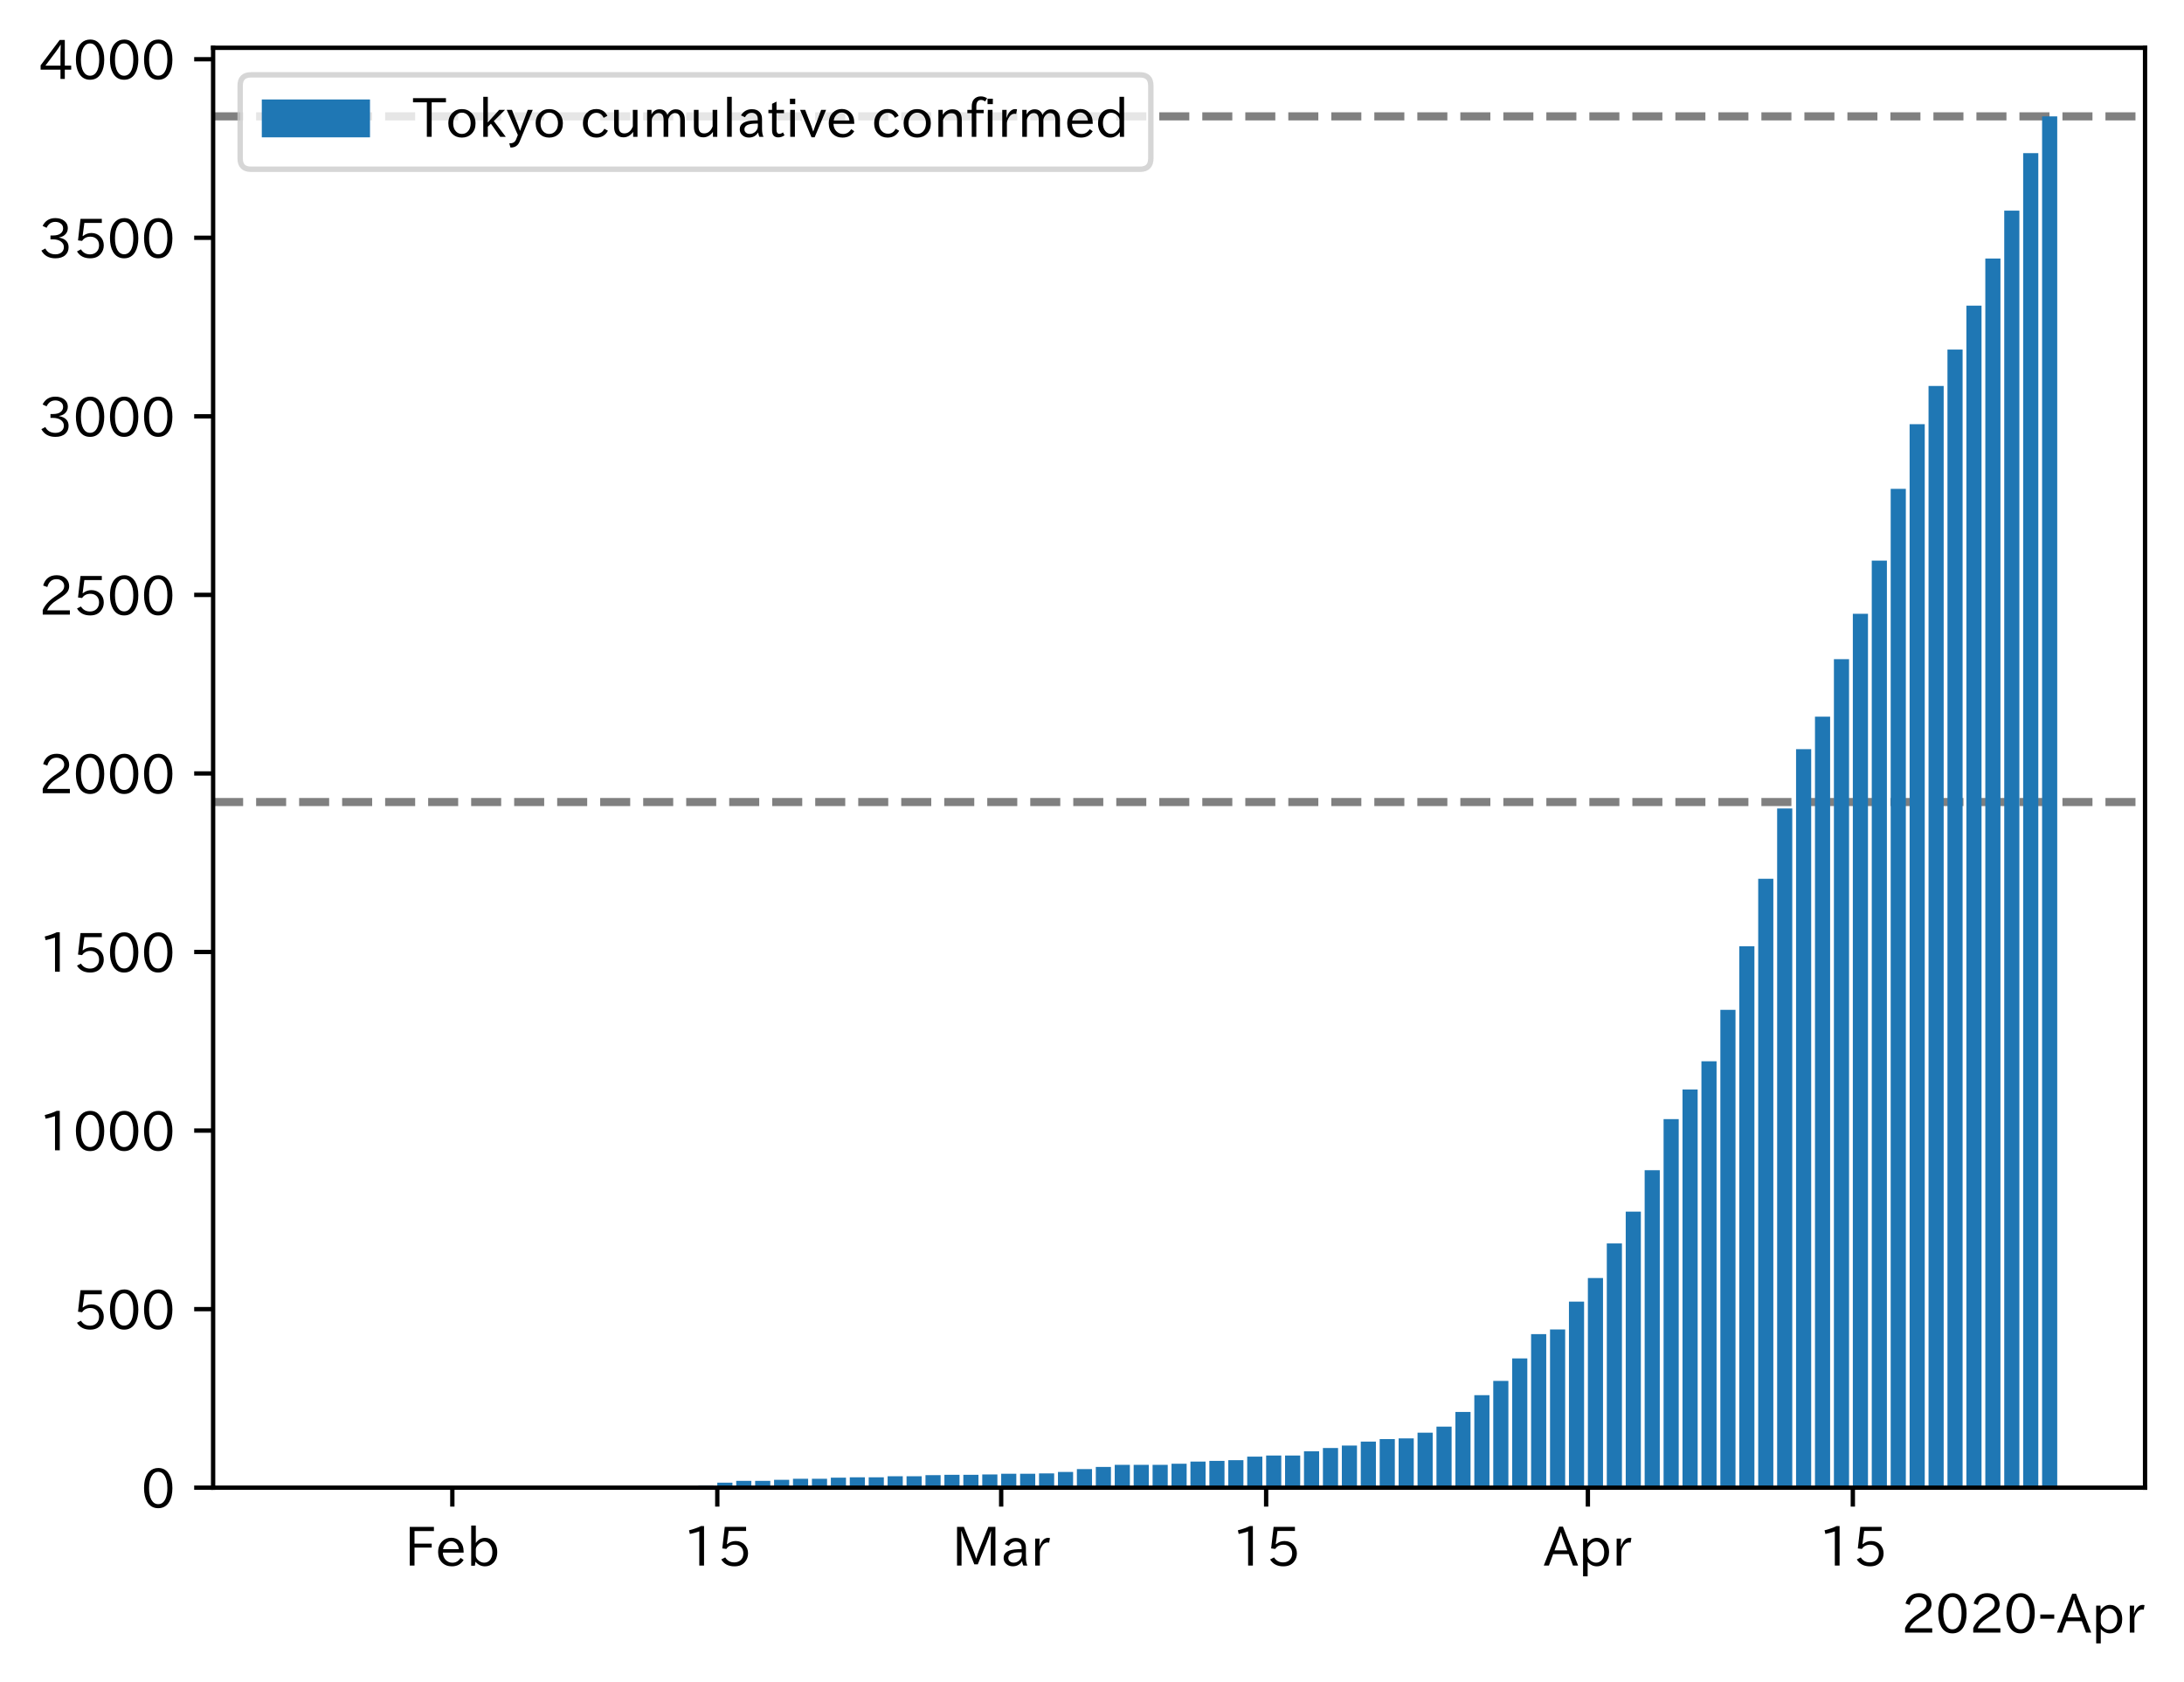 <?xml version="1.0" encoding="utf-8" standalone="no"?>
<!DOCTYPE svg PUBLIC "-//W3C//DTD SVG 1.1//EN"
  "http://www.w3.org/Graphics/SVG/1.1/DTD/svg11.dtd">
<!-- Created with matplotlib (https://matplotlib.org/) -->
<svg height="310.927pt" version="1.1" viewBox="0 0 403.714 310.927" width="403.714pt" xmlns="http://www.w3.org/2000/svg" xmlns:xlink="http://www.w3.org/1999/xlink">
 <defs>
  <style type="text/css">
*{stroke-linecap:butt;stroke-linejoin:round;}
  </style>
 </defs>
 <g id="figure_1">
  <g id="patch_1">
   <path d="M 0 310.927 
L 403.714 310.927 
L 403.714 0 
L 0 0 
z
" style="fill:#ffffff;"/>
  </g>
  <g id="axes_1">
   <g id="patch_2">
    <path d="M 39.394 274.945 
L 396.514 274.945 
L 396.514 8.833 
L 39.394 8.833 
z
" style="fill:#ffffff;"/>
   </g>
   <g id="line2d_1">
    <path clip-path="url(#pa205db04d5)" d="M 39.394 21.505 
L 396.514 21.505 
" style="fill:none;stroke:#808080;stroke-dasharray:5.55,2.4;stroke-dashoffset:0;stroke-width:1.5;"/>
   </g>
   <g id="line2d_2">
    <path clip-path="url(#pa205db04d5)" d="M 39.394 148.225 
L 396.514 148.225 
" style="fill:none;stroke:#808080;stroke-dasharray:5.55,2.4;stroke-dashoffset:0;stroke-width:1.5;"/>
   </g>
   <g id="patch_3">
    <path clip-path="url(#pa205db04d5)" d="M 55.626 274.945 
L 58.425 274.945 
L 58.425 274.879 
L 55.626 274.879 
z
" style="fill:#1f77b4;"/>
   </g>
   <g id="patch_4">
    <path clip-path="url(#pa205db04d5)" d="M 59.125 274.945 
L 61.924 274.945 
L 61.924 274.813 
L 59.125 274.813 
z
" style="fill:#1f77b4;"/>
   </g>
   <g id="patch_5">
    <path clip-path="url(#pa205db04d5)" d="M 62.623 274.945 
L 65.422 274.945 
L 65.422 274.813 
L 62.623 274.813 
z
" style="fill:#1f77b4;"/>
   </g>
   <g id="patch_6">
    <path clip-path="url(#pa205db04d5)" d="M 66.122 274.945 
L 68.921 274.945 
L 68.921 274.813 
L 66.122 274.813 
z
" style="fill:#1f77b4;"/>
   </g>
   <g id="patch_7">
    <path clip-path="url(#pa205db04d5)" d="M 69.62 274.945 
L 72.419 274.945 
L 72.419 274.813 
L 69.62 274.813 
z
" style="fill:#1f77b4;"/>
   </g>
   <g id="patch_8">
    <path clip-path="url(#pa205db04d5)" d="M 73.119 274.945 
L 75.917 274.945 
L 75.917 274.813 
L 73.119 274.813 
z
" style="fill:#1f77b4;"/>
   </g>
   <g id="patch_9">
    <path clip-path="url(#pa205db04d5)" d="M 76.617 274.945 
L 79.416 274.945 
L 79.416 274.747 
L 76.617 274.747 
z
" style="fill:#1f77b4;"/>
   </g>
   <g id="patch_10">
    <path clip-path="url(#pa205db04d5)" d="M 80.116 274.945 
L 82.914 274.945 
L 82.914 274.747 
L 80.116 274.747 
z
" style="fill:#1f77b4;"/>
   </g>
   <g id="patch_11">
    <path clip-path="url(#pa205db04d5)" d="M 83.614 274.945 
L 86.413 274.945 
L 86.413 274.747 
L 83.614 274.747 
z
" style="fill:#1f77b4;"/>
   </g>
   <g id="patch_12">
    <path clip-path="url(#pa205db04d5)" d="M 87.112 274.945 
L 89.911 274.945 
L 89.911 274.747 
L 87.112 274.747 
z
" style="fill:#1f77b4;"/>
   </g>
   <g id="patch_13">
    <path clip-path="url(#pa205db04d5)" d="M 90.611 274.945 
L 93.41 274.945 
L 93.41 274.747 
L 90.611 274.747 
z
" style="fill:#1f77b4;"/>
   </g>
   <g id="patch_14">
    <path clip-path="url(#pa205db04d5)" d="M 94.109 274.945 
L 96.908 274.945 
L 96.908 274.747 
L 94.109 274.747 
z
" style="fill:#1f77b4;"/>
   </g>
   <g id="patch_15">
    <path clip-path="url(#pa205db04d5)" d="M 97.608 274.945 
L 100.406 274.945 
L 100.406 274.747 
L 97.608 274.747 
z
" style="fill:#1f77b4;"/>
   </g>
   <g id="patch_16">
    <path clip-path="url(#pa205db04d5)" d="M 101.106 274.945 
L 103.905 274.945 
L 103.905 274.747 
L 101.106 274.747 
z
" style="fill:#1f77b4;"/>
   </g>
   <g id="patch_17">
    <path clip-path="url(#pa205db04d5)" d="M 104.605 274.945 
L 107.403 274.945 
L 107.403 274.747 
L 104.605 274.747 
z
" style="fill:#1f77b4;"/>
   </g>
   <g id="patch_18">
    <path clip-path="url(#pa205db04d5)" d="M 108.103 274.945 
L 110.902 274.945 
L 110.902 274.747 
L 108.103 274.747 
z
" style="fill:#1f77b4;"/>
   </g>
   <g id="patch_19">
    <path clip-path="url(#pa205db04d5)" d="M 111.601 274.945 
L 114.4 274.945 
L 114.4 274.747 
L 111.601 274.747 
z
" style="fill:#1f77b4;"/>
   </g>
   <g id="patch_20">
    <path clip-path="url(#pa205db04d5)" d="M 115.1 274.945 
L 117.899 274.945 
L 117.899 274.747 
L 115.1 274.747 
z
" style="fill:#1f77b4;"/>
   </g>
   <g id="patch_21">
    <path clip-path="url(#pa205db04d5)" d="M 118.598 274.945 
L 121.397 274.945 
L 121.397 274.747 
L 118.598 274.747 
z
" style="fill:#1f77b4;"/>
   </g>
   <g id="patch_22">
    <path clip-path="url(#pa205db04d5)" d="M 122.097 274.945 
L 124.895 274.945 
L 124.895 274.747 
L 122.097 274.747 
z
" style="fill:#1f77b4;"/>
   </g>
   <g id="patch_23">
    <path clip-path="url(#pa205db04d5)" d="M 125.595 274.945 
L 128.394 274.945 
L 128.394 274.681 
L 125.595 274.681 
z
" style="fill:#1f77b4;"/>
   </g>
   <g id="patch_24">
    <path clip-path="url(#pa205db04d5)" d="M 129.094 274.945 
L 131.892 274.945 
L 131.892 274.549 
L 129.094 274.549 
z
" style="fill:#1f77b4;"/>
   </g>
   <g id="patch_25">
    <path clip-path="url(#pa205db04d5)" d="M 132.592 274.945 
L 135.391 274.945 
L 135.391 274.021 
L 132.592 274.021 
z
" style="fill:#1f77b4;"/>
   </g>
   <g id="patch_26">
    <path clip-path="url(#pa205db04d5)" d="M 136.09 274.945 
L 138.889 274.945 
L 138.889 273.691 
L 136.09 273.691 
z
" style="fill:#1f77b4;"/>
   </g>
   <g id="patch_27">
    <path clip-path="url(#pa205db04d5)" d="M 139.589 274.945 
L 142.388 274.945 
L 142.388 273.691 
L 139.589 273.691 
z
" style="fill:#1f77b4;"/>
   </g>
   <g id="patch_28">
    <path clip-path="url(#pa205db04d5)" d="M 143.087 274.945 
L 145.886 274.945 
L 145.886 273.493 
L 143.087 273.493 
z
" style="fill:#1f77b4;"/>
   </g>
   <g id="patch_29">
    <path clip-path="url(#pa205db04d5)" d="M 146.586 274.945 
L 149.384 274.945 
L 149.384 273.295 
L 146.586 273.295 
z
" style="fill:#1f77b4;"/>
   </g>
   <g id="patch_30">
    <path clip-path="url(#pa205db04d5)" d="M 150.084 274.945 
L 152.883 274.945 
L 152.883 273.295 
L 150.084 273.295 
z
" style="fill:#1f77b4;"/>
   </g>
   <g id="patch_31">
    <path clip-path="url(#pa205db04d5)" d="M 153.583 274.945 
L 156.381 274.945 
L 156.381 273.097 
L 153.583 273.097 
z
" style="fill:#1f77b4;"/>
   </g>
   <g id="patch_32">
    <path clip-path="url(#pa205db04d5)" d="M 157.081 274.945 
L 159.88 274.945 
L 159.88 273.031 
L 157.081 273.031 
z
" style="fill:#1f77b4;"/>
   </g>
   <g id="patch_33">
    <path clip-path="url(#pa205db04d5)" d="M 160.579 274.945 
L 163.378 274.945 
L 163.378 273.031 
L 160.579 273.031 
z
" style="fill:#1f77b4;"/>
   </g>
   <g id="patch_34">
    <path clip-path="url(#pa205db04d5)" d="M 164.078 274.945 
L 166.877 274.945 
L 166.877 272.833 
L 164.078 272.833 
z
" style="fill:#1f77b4;"/>
   </g>
   <g id="patch_35">
    <path clip-path="url(#pa205db04d5)" d="M 167.576 274.945 
L 170.375 274.945 
L 170.375 272.833 
L 167.576 272.833 
z
" style="fill:#1f77b4;"/>
   </g>
   <g id="patch_36">
    <path clip-path="url(#pa205db04d5)" d="M 171.075 274.945 
L 173.873 274.945 
L 173.873 272.635 
L 171.075 272.635 
z
" style="fill:#1f77b4;"/>
   </g>
   <g id="patch_37">
    <path clip-path="url(#pa205db04d5)" d="M 174.573 274.945 
L 177.372 274.945 
L 177.372 272.569 
L 174.573 272.569 
z
" style="fill:#1f77b4;"/>
   </g>
   <g id="patch_38">
    <path clip-path="url(#pa205db04d5)" d="M 178.072 274.945 
L 180.87 274.945 
L 180.87 272.569 
L 178.072 272.569 
z
" style="fill:#1f77b4;"/>
   </g>
   <g id="patch_39">
    <path clip-path="url(#pa205db04d5)" d="M 181.57 274.945 
L 184.369 274.945 
L 184.369 272.503 
L 181.57 272.503 
z
" style="fill:#1f77b4;"/>
   </g>
   <g id="patch_40">
    <path clip-path="url(#pa205db04d5)" d="M 185.068 274.945 
L 187.867 274.945 
L 187.867 272.371 
L 185.068 272.371 
z
" style="fill:#1f77b4;"/>
   </g>
   <g id="patch_41">
    <path clip-path="url(#pa205db04d5)" d="M 188.567 274.945 
L 191.366 274.945 
L 191.366 272.371 
L 188.567 272.371 
z
" style="fill:#1f77b4;"/>
   </g>
   <g id="patch_42">
    <path clip-path="url(#pa205db04d5)" d="M 192.065 274.945 
L 194.864 274.945 
L 194.864 272.305 
L 192.065 272.305 
z
" style="fill:#1f77b4;"/>
   </g>
   <g id="patch_43">
    <path clip-path="url(#pa205db04d5)" d="M 195.564 274.945 
L 198.363 274.945 
L 198.363 272.041 
L 195.564 272.041 
z
" style="fill:#1f77b4;"/>
   </g>
   <g id="patch_44">
    <path clip-path="url(#pa205db04d5)" d="M 199.062 274.945 
L 201.861 274.945 
L 201.861 271.513 
L 199.062 271.513 
z
" style="fill:#1f77b4;"/>
   </g>
   <g id="patch_45">
    <path clip-path="url(#pa205db04d5)" d="M 202.561 274.945 
L 205.359 274.945 
L 205.359 271.117 
L 202.561 271.117 
z
" style="fill:#1f77b4;"/>
   </g>
   <g id="patch_46">
    <path clip-path="url(#pa205db04d5)" d="M 206.059 274.945 
L 208.858 274.945 
L 208.858 270.721 
L 206.059 270.721 
z
" style="fill:#1f77b4;"/>
   </g>
   <g id="patch_47">
    <path clip-path="url(#pa205db04d5)" d="M 209.558 274.945 
L 212.356 274.945 
L 212.356 270.721 
L 209.558 270.721 
z
" style="fill:#1f77b4;"/>
   </g>
   <g id="patch_48">
    <path clip-path="url(#pa205db04d5)" d="M 213.056 274.945 
L 215.855 274.945 
L 215.855 270.721 
L 213.056 270.721 
z
" style="fill:#1f77b4;"/>
   </g>
   <g id="patch_49">
    <path clip-path="url(#pa205db04d5)" d="M 216.554 274.945 
L 219.353 274.945 
L 219.353 270.523 
L 216.554 270.523 
z
" style="fill:#1f77b4;"/>
   </g>
   <g id="patch_50">
    <path clip-path="url(#pa205db04d5)" d="M 220.053 274.945 
L 222.852 274.945 
L 222.852 270.127 
L 220.053 270.127 
z
" style="fill:#1f77b4;"/>
   </g>
   <g id="patch_51">
    <path clip-path="url(#pa205db04d5)" d="M 223.551 274.945 
L 226.35 274.945 
L 226.35 269.995 
L 223.551 269.995 
z
" style="fill:#1f77b4;"/>
   </g>
   <g id="patch_52">
    <path clip-path="url(#pa205db04d5)" d="M 227.05 274.945 
L 229.848 274.945 
L 229.848 269.863 
L 227.05 269.863 
z
" style="fill:#1f77b4;"/>
   </g>
   <g id="patch_53">
    <path clip-path="url(#pa205db04d5)" d="M 230.548 274.945 
L 233.347 274.945 
L 233.347 269.203 
L 230.548 269.203 
z
" style="fill:#1f77b4;"/>
   </g>
   <g id="patch_54">
    <path clip-path="url(#pa205db04d5)" d="M 234.047 274.945 
L 236.845 274.945 
L 236.845 269.005 
L 234.047 269.005 
z
" style="fill:#1f77b4;"/>
   </g>
   <g id="patch_55">
    <path clip-path="url(#pa205db04d5)" d="M 237.545 274.945 
L 240.344 274.945 
L 240.344 269.005 
L 237.545 269.005 
z
" style="fill:#1f77b4;"/>
   </g>
   <g id="patch_56">
    <path clip-path="url(#pa205db04d5)" d="M 241.043 274.945 
L 243.842 274.945 
L 243.842 268.213 
L 241.043 268.213 
z
" style="fill:#1f77b4;"/>
   </g>
   <g id="patch_57">
    <path clip-path="url(#pa205db04d5)" d="M 244.542 274.945 
L 247.341 274.945 
L 247.341 267.619 
L 244.542 267.619 
z
" style="fill:#1f77b4;"/>
   </g>
   <g id="patch_58">
    <path clip-path="url(#pa205db04d5)" d="M 248.04 274.945 
L 250.839 274.945 
L 250.839 267.157 
L 248.04 267.157 
z
" style="fill:#1f77b4;"/>
   </g>
   <g id="patch_59">
    <path clip-path="url(#pa205db04d5)" d="M 251.539 274.945 
L 254.337 274.945 
L 254.337 266.431 
L 251.539 266.431 
z
" style="fill:#1f77b4;"/>
   </g>
   <g id="patch_60">
    <path clip-path="url(#pa205db04d5)" d="M 255.037 274.945 
L 257.836 274.945 
L 257.836 265.969 
L 255.037 265.969 
z
" style="fill:#1f77b4;"/>
   </g>
   <g id="patch_61">
    <path clip-path="url(#pa205db04d5)" d="M 258.536 274.945 
L 261.334 274.945 
L 261.334 265.837 
L 258.536 265.837 
z
" style="fill:#1f77b4;"/>
   </g>
   <g id="patch_62">
    <path clip-path="url(#pa205db04d5)" d="M 262.034 274.945 
L 264.833 274.945 
L 264.833 264.781 
L 262.034 264.781 
z
" style="fill:#1f77b4;"/>
   </g>
   <g id="patch_63">
    <path clip-path="url(#pa205db04d5)" d="M 265.532 274.945 
L 268.331 274.945 
L 268.331 263.659 
L 265.532 263.659 
z
" style="fill:#1f77b4;"/>
   </g>
   <g id="patch_64">
    <path clip-path="url(#pa205db04d5)" d="M 269.031 274.945 
L 271.83 274.945 
L 271.83 260.953 
L 269.031 260.953 
z
" style="fill:#1f77b4;"/>
   </g>
   <g id="patch_65">
    <path clip-path="url(#pa205db04d5)" d="M 272.529 274.945 
L 275.328 274.945 
L 275.328 257.851 
L 272.529 257.851 
z
" style="fill:#1f77b4;"/>
   </g>
   <g id="patch_66">
    <path clip-path="url(#pa205db04d5)" d="M 276.028 274.945 
L 278.826 274.945 
L 278.826 255.211 
L 276.028 255.211 
z
" style="fill:#1f77b4;"/>
   </g>
   <g id="patch_67">
    <path clip-path="url(#pa205db04d5)" d="M 279.526 274.945 
L 282.325 274.945 
L 282.325 251.053 
L 279.526 251.053 
z
" style="fill:#1f77b4;"/>
   </g>
   <g id="patch_68">
    <path clip-path="url(#pa205db04d5)" d="M 283.025 274.945 
L 285.823 274.945 
L 285.823 246.565 
L 283.025 246.565 
z
" style="fill:#1f77b4;"/>
   </g>
   <g id="patch_69">
    <path clip-path="url(#pa205db04d5)" d="M 286.523 274.945 
L 289.322 274.945 
L 289.322 245.707 
L 286.523 245.707 
z
" style="fill:#1f77b4;"/>
   </g>
   <g id="patch_70">
    <path clip-path="url(#pa205db04d5)" d="M 290.021 274.945 
L 292.82 274.945 
L 292.82 240.559 
L 290.021 240.559 
z
" style="fill:#1f77b4;"/>
   </g>
   <g id="patch_71">
    <path clip-path="url(#pa205db04d5)" d="M 293.52 274.945 
L 296.319 274.945 
L 296.319 236.203 
L 293.52 236.203 
z
" style="fill:#1f77b4;"/>
   </g>
   <g id="patch_72">
    <path clip-path="url(#pa205db04d5)" d="M 297.018 274.945 
L 299.817 274.945 
L 299.817 229.801 
L 297.018 229.801 
z
" style="fill:#1f77b4;"/>
   </g>
   <g id="patch_73">
    <path clip-path="url(#pa205db04d5)" d="M 300.517 274.945 
L 303.316 274.945 
L 303.316 223.927 
L 300.517 223.927 
z
" style="fill:#1f77b4;"/>
   </g>
   <g id="patch_74">
    <path clip-path="url(#pa205db04d5)" d="M 304.015 274.945 
L 306.814 274.945 
L 306.814 216.271 
L 304.015 216.271 
z
" style="fill:#1f77b4;"/>
   </g>
   <g id="patch_75">
    <path clip-path="url(#pa205db04d5)" d="M 307.514 274.945 
L 310.312 274.945 
L 310.312 206.833 
L 307.514 206.833 
z
" style="fill:#1f77b4;"/>
   </g>
   <g id="patch_76">
    <path clip-path="url(#pa205db04d5)" d="M 311.012 274.945 
L 313.811 274.945 
L 313.811 201.355 
L 311.012 201.355 
z
" style="fill:#1f77b4;"/>
   </g>
   <g id="patch_77">
    <path clip-path="url(#pa205db04d5)" d="M 314.51 274.945 
L 317.309 274.945 
L 317.309 196.141 
L 314.51 196.141 
z
" style="fill:#1f77b4;"/>
   </g>
   <g id="patch_78">
    <path clip-path="url(#pa205db04d5)" d="M 318.009 274.945 
L 320.808 274.945 
L 320.808 186.637 
L 318.009 186.637 
z
" style="fill:#1f77b4;"/>
   </g>
   <g id="patch_79">
    <path clip-path="url(#pa205db04d5)" d="M 321.507 274.945 
L 324.306 274.945 
L 324.306 174.889 
L 321.507 174.889 
z
" style="fill:#1f77b4;"/>
   </g>
   <g id="patch_80">
    <path clip-path="url(#pa205db04d5)" d="M 325.006 274.945 
L 327.805 274.945 
L 327.805 162.415 
L 325.006 162.415 
z
" style="fill:#1f77b4;"/>
   </g>
   <g id="patch_81">
    <path clip-path="url(#pa205db04d5)" d="M 328.504 274.945 
L 331.303 274.945 
L 331.303 149.413 
L 328.504 149.413 
z
" style="fill:#1f77b4;"/>
   </g>
   <g id="patch_82">
    <path clip-path="url(#pa205db04d5)" d="M 332.003 274.945 
L 334.801 274.945 
L 334.801 138.457 
L 332.003 138.457 
z
" style="fill:#1f77b4;"/>
   </g>
   <g id="patch_83">
    <path clip-path="url(#pa205db04d5)" d="M 335.501 274.945 
L 338.3 274.945 
L 338.3 132.451 
L 335.501 132.451 
z
" style="fill:#1f77b4;"/>
   </g>
   <g id="patch_84">
    <path clip-path="url(#pa205db04d5)" d="M 339 274.945 
L 341.798 274.945 
L 341.798 121.825 
L 339 121.825 
z
" style="fill:#1f77b4;"/>
   </g>
   <g id="patch_85">
    <path clip-path="url(#pa205db04d5)" d="M 342.498 274.945 
L 345.297 274.945 
L 345.297 113.443 
L 342.498 113.443 
z
" style="fill:#1f77b4;"/>
   </g>
   <g id="patch_86">
    <path clip-path="url(#pa205db04d5)" d="M 345.996 274.945 
L 348.795 274.945 
L 348.795 103.609 
L 345.996 103.609 
z
" style="fill:#1f77b4;"/>
   </g>
   <g id="patch_87">
    <path clip-path="url(#pa205db04d5)" d="M 349.495 274.945 
L 352.294 274.945 
L 352.294 90.343 
L 349.495 90.343 
z
" style="fill:#1f77b4;"/>
   </g>
   <g id="patch_88">
    <path clip-path="url(#pa205db04d5)" d="M 352.993 274.945 
L 355.792 274.945 
L 355.792 78.397 
L 352.993 78.397 
z
" style="fill:#1f77b4;"/>
   </g>
   <g id="patch_89">
    <path clip-path="url(#pa205db04d5)" d="M 356.492 274.945 
L 359.29 274.945 
L 359.29 71.335 
L 356.492 71.335 
z
" style="fill:#1f77b4;"/>
   </g>
   <g id="patch_90">
    <path clip-path="url(#pa205db04d5)" d="M 359.99 274.945 
L 362.789 274.945 
L 362.789 64.603 
L 359.99 64.603 
z
" style="fill:#1f77b4;"/>
   </g>
   <g id="patch_91">
    <path clip-path="url(#pa205db04d5)" d="M 363.489 274.945 
L 366.287 274.945 
L 366.287 56.485 
L 363.489 56.485 
z
" style="fill:#1f77b4;"/>
   </g>
   <g id="patch_92">
    <path clip-path="url(#pa205db04d5)" d="M 366.987 274.945 
L 369.786 274.945 
L 369.786 47.773 
L 366.987 47.773 
z
" style="fill:#1f77b4;"/>
   </g>
   <g id="patch_93">
    <path clip-path="url(#pa205db04d5)" d="M 370.485 274.945 
L 373.284 274.945 
L 373.284 38.929 
L 370.485 38.929 
z
" style="fill:#1f77b4;"/>
   </g>
   <g id="patch_94">
    <path clip-path="url(#pa205db04d5)" d="M 373.984 274.945 
L 376.783 274.945 
L 376.783 28.303 
L 373.984 28.303 
z
" style="fill:#1f77b4;"/>
   </g>
   <g id="patch_95">
    <path clip-path="url(#pa205db04d5)" d="M 377.482 274.945 
L 380.281 274.945 
L 380.281 21.505 
L 377.482 21.505 
z
" style="fill:#1f77b4;"/>
   </g>
   <g id="matplotlib.axis_1">
    <g id="xtick_1">
     <g id="line2d_3">
      <defs>
       <path d="M 0 0 
L 0 3.5 
" id="md58509028e" style="stroke:#000000;stroke-width:0.8;"/>
      </defs>
      <g>
       <use style="stroke:#000000;stroke-width:0.8;" x="83.614" xlink:href="#md58509028e" y="274.945"/>
      </g>
     </g>
     <g id="text_1">
      <!-- Feb -->
      <defs>
       <path d="M 54.203 64.703 
L 18.312 64.703 
L 18.312 41.5 
L 50.094 41.5 
L 50.094 34.188 
L 18.312 34.188 
L 18.312 0.984 
L 9.516 0.984 
L 9.516 72.406 
L 54.203 72.406 
z
" id="IPAexGothic-70"/>
       <path d="M 13.484 24.906 
Q 13.922 16.266 18.891 11.281 
Q 23.969 6.203 31.203 6.203 
Q 40.719 6.203 46.297 15.094 
L 51.906 11.375 
Q 44.828 -0.484 30.172 -0.484 
Q 19.094 -0.484 11.969 6.594 
Q 4.781 13.812 4.781 25.641 
Q 4.781 38.188 12.312 45.703 
Q 19 52.391 29 52.391 
Q 38.422 52.391 44.781 46.188 
Q 51.906 38.969 51.906 26.906 
L 51.906 24.906 
z
M 43.062 31.203 
Q 42.328 37.984 38.281 41.891 
Q 34.281 45.906 28.812 45.906 
Q 22.469 45.906 17.969 40.484 
Q 14.891 36.812 13.969 31.203 
z
" id="IPAexGothic-101"/>
       <path d="M 17.578 42.672 
Q 24.219 52.203 34.672 52.203 
Q 43.562 52.203 49.859 45.906 
Q 57.172 38.578 57.172 25.688 
Q 57.172 13.094 49.859 5.812 
Q 43.562 -0.484 34.469 -0.484 
Q 24.359 -0.484 17 8.062 
L 15.766 0.688 
L 9.078 0.688 
L 9.078 74.906 
L 17.578 74.906 
z
M 17.578 31.203 
L 17.578 19.578 
Q 17.578 13.875 23.875 9.375 
Q 28.172 6.297 33.109 6.297 
Q 38.875 6.297 42.875 10.297 
Q 48.188 15.766 48.188 25.484 
Q 48.188 34.281 43.797 39.891 
Q 39.453 45.312 33.203 45.312 
Q 27.484 45.312 22.469 40.281 
Q 17.578 35.406 17.578 31.203 
z
" id="IPAexGothic-98"/>
      </defs>
      <g transform="translate(74.791 289.436)scale(0.1 -0.1)">
       <use xlink:href="#IPAexGothic-70"/>
       <use x="57.178" xlink:href="#IPAexGothic-101"/>
       <use x="114.062" xlink:href="#IPAexGothic-98"/>
      </g>
     </g>
    </g>
    <g id="xtick_2">
     <g id="line2d_4">
      <g>
       <use style="stroke:#000000;stroke-width:0.8;" x="132.592" xlink:href="#md58509028e" y="274.945"/>
      </g>
     </g>
     <g id="text_2">
      <!-- 15 -->
      <defs>
       <path d="M 38.484 0.984 
L 29.688 0.984 
L 29.688 64.109 
Q 21.438 61.281 12.312 59.328 
L 10.688 66.109 
Q 23.734 69.391 32.906 73.922 
L 38.484 73.922 
z
" id="IPAexGothic-49"/>
       <path d="M 18.406 40.672 
Q 25.531 46.297 33.938 46.297 
Q 44 46.297 50.641 39.5 
Q 56.844 33.016 56.844 23.391 
Q 56.844 14.656 51.516 8.016 
Q 44.828 -0.484 31.734 -0.484 
Q 14.984 -0.484 7.328 12.25 
L 14.656 16.062 
Q 20.453 6.781 31.453 6.781 
Q 38.531 6.781 43.266 11.188 
Q 48.141 15.828 48.141 23.484 
Q 48.141 30.719 43.844 35.016 
Q 39.359 39.5 32.125 39.5 
Q 21.969 39.5 16.75 31.688 
L 9.234 32.672 
L 13.812 72.406 
L 53.219 72.406 
L 53.219 64.891 
L 20.953 64.891 
L 17.719 40.672 
z
" id="IPAexGothic-53"/>
      </defs>
      <g transform="translate(126.294 289.436)scale(0.1 -0.1)">
       <use xlink:href="#IPAexGothic-49"/>
       <use x="62.988" xlink:href="#IPAexGothic-53"/>
      </g>
     </g>
    </g>
    <g id="xtick_3">
     <g id="line2d_5">
      <g>
       <use style="stroke:#000000;stroke-width:0.8;" x="185.068" xlink:href="#md58509028e" y="274.945"/>
      </g>
     </g>
     <g id="text_3">
      <!-- Mar -->
      <defs>
       <path d="M 80.422 0.984 
L 71.828 0.984 
L 71.828 39.594 
Q 71.828 51.266 72.406 64.594 
L 72.016 64.594 
Q 68.062 53.266 63.531 41.797 
L 47.906 3.266 
L 41.406 3.266 
L 25.641 42.578 
Q 20.75 54.781 17.625 64.703 
L 17.234 64.703 
Q 17.828 48.922 17.828 39.891 
L 17.828 0.984 
L 9.516 0.984 
L 9.516 72.406 
L 22.125 72.406 
L 39.109 30.375 
Q 42.141 23 44.828 14.156 
L 45.125 14.156 
Q 47.312 22.125 50.531 30.172 
L 67.438 72.406 
L 80.422 72.406 
z
" id="IPAexGothic-77"/>
       <path d="M 49.312 0.984 
L 41.75 0.984 
Q 39.984 4.734 39.547 8.688 
L 39.203 8.688 
Q 33.547 -0.391 22.312 -0.391 
Q 14.594 -0.391 9.719 4.5 
Q 5.422 8.797 5.422 14.984 
Q 5.422 30.422 32.031 31.203 
L 38.719 31.391 
L 38.719 33.984 
Q 38.719 39.203 35.75 42.188 
Q 32.625 45.312 27.734 45.312 
Q 19.344 45.312 15.141 37.156 
L 7.719 40.578 
Q 14.656 52 27.938 52 
Q 37.109 52 42.047 46.875 
Q 46.625 42.281 46.625 33.891 
L 46.625 15.578 
Q 46.625 6.25 49.312 0.984 
z
M 38.922 25.391 
L 33.453 25.297 
Q 14.109 24.859 14.109 14.891 
Q 14.109 11.375 16.406 9.078 
Q 19.234 6.297 23.828 6.297 
Q 30.219 6.297 34.906 10.984 
Q 38.922 15.141 38.922 21 
z
" id="IPAexGothic-97"/>
       <path d="M 36.078 51.812 
L 34.578 43.266 
Q 32.906 43.609 31.594 43.609 
Q 25.828 43.609 22.078 38.188 
Q 17.391 31.344 17.391 26.172 
L 17.391 0.984 
L 8.797 0.984 
L 8.797 50.781 
L 16.891 50.781 
L 16.5 35.984 
L 16.703 35.984 
Q 22.219 52.203 32.766 52.203 
Q 34.469 52.203 36.078 51.812 
z
" id="IPAexGothic-114"/>
      </defs>
      <g transform="translate(175.959 289.436)scale(0.1 -0.1)">
       <use xlink:href="#IPAexGothic-77"/>
       <use x="90.186" xlink:href="#IPAexGothic-97"/>
       <use x="145.166" xlink:href="#IPAexGothic-114"/>
      </g>
     </g>
    </g>
    <g id="xtick_4">
     <g id="line2d_6">
      <g>
       <use style="stroke:#000000;stroke-width:0.8;" x="234.047" xlink:href="#md58509028e" y="274.945"/>
      </g>
     </g>
     <g id="text_4">
      <!-- 15 -->
      <g transform="translate(227.748 289.436)scale(0.1 -0.1)">
       <use xlink:href="#IPAexGothic-49"/>
       <use x="62.988" xlink:href="#IPAexGothic-53"/>
      </g>
     </g>
    </g>
    <g id="xtick_5">
     <g id="line2d_7">
      <g>
       <use style="stroke:#000000;stroke-width:0.8;" x="293.52" xlink:href="#md58509028e" y="274.945"/>
      </g>
     </g>
     <g id="text_5">
      <!-- Apr -->
      <defs>
       <path d="M 63.375 0.984 
L 53.812 0.984 
L 45.906 22.016 
L 17.188 22.016 
L 9.422 0.984 
L -0.094 0.984 
L 28.219 72.906 
L 35.297 72.906 
z
M 43.406 29.109 
L 36.188 48.094 
Q 33.203 56.062 31.688 62.5 
L 31.391 62.5 
Q 29.641 55.672 26.812 48.094 
L 19.734 29.109 
z
" id="IPAexGothic-65"/>
       <path d="M 16.797 42 
Q 23.828 52.203 34.469 52.203 
Q 43.266 52.203 49.562 45.906 
Q 56.891 38.578 56.891 25.688 
Q 56.891 13.141 49.656 5.812 
Q 43.359 -0.484 34.375 -0.484 
Q 24.516 -0.484 17.281 7.766 
L 17.281 -19 
L 8.797 -19 
L 8.797 50.781 
L 16.797 50.781 
z
M 17.281 30.469 
L 17.281 20.172 
Q 17.281 14.016 23.688 9.375 
Q 27.984 6.297 32.906 6.297 
Q 38.578 6.297 42.578 10.297 
Q 47.906 15.578 47.906 25.484 
Q 47.906 34.375 43.5 39.984 
Q 39.109 45.312 32.812 45.312 
Q 25.875 45.312 20.906 38.812 
Q 17.281 34.125 17.281 30.469 
z
" id="IPAexGothic-112"/>
      </defs>
      <g transform="translate(285.378 289.436)scale(0.1 -0.1)">
       <use xlink:href="#IPAexGothic-65"/>
       <use x="63.721" xlink:href="#IPAexGothic-112"/>
       <use x="125.83" xlink:href="#IPAexGothic-114"/>
      </g>
     </g>
    </g>
    <g id="xtick_6">
     <g id="line2d_8">
      <g>
       <use style="stroke:#000000;stroke-width:0.8;" x="342.498" xlink:href="#md58509028e" y="274.945"/>
      </g>
     </g>
     <g id="text_6">
      <!-- 15 -->
      <g transform="translate(336.2 289.436)scale(0.1 -0.1)">
       <use xlink:href="#IPAexGothic-49"/>
       <use x="62.988" xlink:href="#IPAexGothic-53"/>
      </g>
     </g>
    </g>
    <g id="text_7">
     <!-- 2020-Apr -->
     <defs>
      <path d="M 57.172 0.984 
L 6.984 0.984 
L 6.984 9.281 
Q 12.891 23.047 29.594 34.422 
L 32.375 36.281 
Q 40.922 42.141 43.609 45.406 
Q 46.688 49.266 46.688 53.812 
Q 46.688 58.938 43.062 62.547 
Q 39.062 66.547 32.562 66.547 
Q 19.531 66.547 15.484 52 
L 7.766 54.781 
Q 13.328 73.828 33.062 73.828 
Q 43.844 73.828 50.25 67.438 
Q 55.859 61.672 55.859 53.516 
Q 55.859 47.469 52.25 42.531 
Q 48.922 37.75 36.969 30.281 
L 34.859 29 
Q 19.625 19.578 15.281 8.891 
L 57.172 8.891 
z
" id="IPAexGothic-50"/>
      <path d="M 31.844 73.828 
Q 45.016 73.828 52.094 61.625 
Q 57.719 51.953 57.719 36.625 
Q 57.719 21.438 52.094 11.578 
Q 45.125 -0.484 31.5 -0.484 
Q 17.922 -0.484 10.938 11.578 
Q 5.328 21.438 5.328 36.719 
Q 5.328 58.016 15.625 67.719 
Q 22.172 73.828 31.844 73.828 
z
M 31.5 66.656 
Q 23.688 66.656 19.188 58.734 
Q 14.594 50.734 14.594 36.625 
Q 14.594 22.75 19.094 14.797 
Q 23.641 6.984 31.5 6.984 
Q 40.922 6.984 45.453 18.016 
Q 48.438 25.344 48.438 37.109 
Q 48.438 50.875 43.844 58.734 
Q 39.203 66.656 31.5 66.656 
z
" id="IPAexGothic-48"/>
      <path d="M 30.766 26.609 
L 4.984 26.609 
L 4.984 34.422 
L 30.766 34.422 
z
" id="IPAexGothic-45"/>
     </defs>
     <g transform="translate(351.456 301.827)scale(0.1 -0.1)">
      <use xlink:href="#IPAexGothic-50"/>
      <use x="62.988" xlink:href="#IPAexGothic-48"/>
      <use x="125.977" xlink:href="#IPAexGothic-50"/>
      <use x="188.965" xlink:href="#IPAexGothic-48"/>
      <use x="251.953" xlink:href="#IPAexGothic-45"/>
      <use x="287.744" xlink:href="#IPAexGothic-65"/>
      <use x="351.465" xlink:href="#IPAexGothic-112"/>
      <use x="413.574" xlink:href="#IPAexGothic-114"/>
     </g>
    </g>
   </g>
   <g id="matplotlib.axis_2">
    <g id="ytick_1">
     <g id="line2d_9">
      <defs>
       <path d="M 0 0 
L -3.5 0 
" id="m3f9f96d6f3" style="stroke:#000000;stroke-width:0.8;"/>
      </defs>
      <g>
       <use style="stroke:#000000;stroke-width:0.8;" x="39.394" xlink:href="#m3f9f96d6f3" y="274.945"/>
      </g>
     </g>
     <g id="text_8">
      <!-- 0 -->
      <g transform="translate(26.095 278.691)scale(0.1 -0.1)">
       <use xlink:href="#IPAexGothic-48"/>
      </g>
     </g>
    </g>
    <g id="ytick_2">
     <g id="line2d_10">
      <g>
       <use style="stroke:#000000;stroke-width:0.8;" x="39.394" xlink:href="#m3f9f96d6f3" y="241.945"/>
      </g>
     </g>
     <g id="text_9">
      <!-- 500 -->
      <g transform="translate(13.498 245.691)scale(0.1 -0.1)">
       <use xlink:href="#IPAexGothic-53"/>
       <use x="62.988" xlink:href="#IPAexGothic-48"/>
       <use x="125.977" xlink:href="#IPAexGothic-48"/>
      </g>
     </g>
    </g>
    <g id="ytick_3">
     <g id="line2d_11">
      <g>
       <use style="stroke:#000000;stroke-width:0.8;" x="39.394" xlink:href="#m3f9f96d6f3" y="208.945"/>
      </g>
     </g>
     <g id="text_10">
      <!-- 1000 -->
      <g transform="translate(7.2 212.691)scale(0.1 -0.1)">
       <use xlink:href="#IPAexGothic-49"/>
       <use x="62.988" xlink:href="#IPAexGothic-48"/>
       <use x="125.977" xlink:href="#IPAexGothic-48"/>
       <use x="188.965" xlink:href="#IPAexGothic-48"/>
      </g>
     </g>
    </g>
    <g id="ytick_4">
     <g id="line2d_12">
      <g>
       <use style="stroke:#000000;stroke-width:0.8;" x="39.394" xlink:href="#m3f9f96d6f3" y="175.945"/>
      </g>
     </g>
     <g id="text_11">
      <!-- 1500 -->
      <g transform="translate(7.2 179.691)scale(0.1 -0.1)">
       <use xlink:href="#IPAexGothic-49"/>
       <use x="62.988" xlink:href="#IPAexGothic-53"/>
       <use x="125.977" xlink:href="#IPAexGothic-48"/>
       <use x="188.965" xlink:href="#IPAexGothic-48"/>
      </g>
     </g>
    </g>
    <g id="ytick_5">
     <g id="line2d_13">
      <g>
       <use style="stroke:#000000;stroke-width:0.8;" x="39.394" xlink:href="#m3f9f96d6f3" y="142.945"/>
      </g>
     </g>
     <g id="text_12">
      <!-- 2000 -->
      <g transform="translate(7.2 146.691)scale(0.1 -0.1)">
       <use xlink:href="#IPAexGothic-50"/>
       <use x="62.988" xlink:href="#IPAexGothic-48"/>
       <use x="125.977" xlink:href="#IPAexGothic-48"/>
       <use x="188.965" xlink:href="#IPAexGothic-48"/>
      </g>
     </g>
    </g>
    <g id="ytick_6">
     <g id="line2d_14">
      <g>
       <use style="stroke:#000000;stroke-width:0.8;" x="39.394" xlink:href="#m3f9f96d6f3" y="109.945"/>
      </g>
     </g>
     <g id="text_13">
      <!-- 2500 -->
      <g transform="translate(7.2 113.691)scale(0.1 -0.1)">
       <use xlink:href="#IPAexGothic-50"/>
       <use x="62.988" xlink:href="#IPAexGothic-53"/>
       <use x="125.977" xlink:href="#IPAexGothic-48"/>
       <use x="188.965" xlink:href="#IPAexGothic-48"/>
      </g>
     </g>
    </g>
    <g id="ytick_7">
     <g id="line2d_15">
      <g>
       <use style="stroke:#000000;stroke-width:0.8;" x="39.394" xlink:href="#m3f9f96d6f3" y="76.945"/>
      </g>
     </g>
     <g id="text_14">
      <!-- 3000 -->
      <defs>
       <path d="M 37.203 37.797 
Q 54.781 34.625 54.781 19.969 
Q 54.781 11.188 48.875 5.562 
Q 42.328 -0.484 30.375 -0.484 
Q 12.453 -0.484 4.5 13.766 
L 11.812 17.672 
Q 17.328 6.891 30.281 6.891 
Q 37.891 6.891 42.094 10.797 
Q 46.094 14.5 46.094 20.172 
Q 46.094 26.859 40.094 30.906 
Q 34.625 34.578 25.688 34.578 
L 21.297 34.578 
L 21.297 41.703 
L 25.875 41.703 
Q 34.859 41.703 39.594 45.125 
Q 44.672 48.734 44.672 54.828 
Q 44.672 61.469 38.969 64.656 
Q 35.297 66.844 30.172 66.844 
Q 19.344 66.844 14.109 55.906 
L 6.781 59.422 
Q 14.016 73.828 30.281 73.828 
Q 40.578 73.828 46.969 68.656 
Q 53.375 63.578 53.375 55.219 
Q 53.375 47.312 47.172 42.281 
Q 43.172 39.062 37.203 38.188 
z
" id="IPAexGothic-51"/>
      </defs>
      <g transform="translate(7.2 80.691)scale(0.1 -0.1)">
       <use xlink:href="#IPAexGothic-51"/>
       <use x="62.988" xlink:href="#IPAexGothic-48"/>
       <use x="125.977" xlink:href="#IPAexGothic-48"/>
       <use x="188.965" xlink:href="#IPAexGothic-48"/>
      </g>
     </g>
    </g>
    <g id="ytick_8">
     <g id="line2d_16">
      <g>
       <use style="stroke:#000000;stroke-width:0.8;" x="39.394" xlink:href="#m3f9f96d6f3" y="43.945"/>
      </g>
     </g>
     <g id="text_15">
      <!-- 3500 -->
      <g transform="translate(7.2 47.691)scale(0.1 -0.1)">
       <use xlink:href="#IPAexGothic-51"/>
       <use x="62.988" xlink:href="#IPAexGothic-53"/>
       <use x="125.977" xlink:href="#IPAexGothic-48"/>
       <use x="188.965" xlink:href="#IPAexGothic-48"/>
      </g>
     </g>
    </g>
    <g id="ytick_9">
     <g id="line2d_17">
      <g>
       <use style="stroke:#000000;stroke-width:0.8;" x="39.394" xlink:href="#m3f9f96d6f3" y="10.945"/>
      </g>
     </g>
     <g id="text_16">
      <!-- 4000 -->
      <defs>
       <path d="M 59.578 18.109 
L 47.797 18.109 
L 47.797 0.984 
L 39.797 0.984 
L 39.797 18.109 
L 3.078 18.109 
L 3.078 26.125 
L 38.375 73.094 
L 47.797 73.094 
L 47.797 25.531 
L 59.578 25.531 
z
M 40.281 64.203 
L 39.984 64.203 
Q 35.594 57.125 31.297 51.312 
L 11.859 25.531 
L 39.797 25.531 
L 39.797 49.125 
Q 39.797 54.391 40.281 64.203 
z
" id="IPAexGothic-52"/>
      </defs>
      <g transform="translate(7.2 14.691)scale(0.1 -0.1)">
       <use xlink:href="#IPAexGothic-52"/>
       <use x="62.988" xlink:href="#IPAexGothic-48"/>
       <use x="125.977" xlink:href="#IPAexGothic-48"/>
       <use x="188.965" xlink:href="#IPAexGothic-48"/>
      </g>
     </g>
    </g>
   </g>
   <g id="patch_96">
    <path d="M 39.394 274.945 
L 39.394 8.833 
" style="fill:none;stroke:#000000;stroke-linecap:square;stroke-linejoin:miter;stroke-width:0.8;"/>
   </g>
   <g id="patch_97">
    <path d="M 396.514 274.945 
L 396.514 8.833 
" style="fill:none;stroke:#000000;stroke-linecap:square;stroke-linejoin:miter;stroke-width:0.8;"/>
   </g>
   <g id="patch_98">
    <path d="M 39.394 274.945 
L 396.514 274.945 
" style="fill:none;stroke:#000000;stroke-linecap:square;stroke-linejoin:miter;stroke-width:0.8;"/>
   </g>
   <g id="patch_99">
    <path d="M 39.394 8.833 
L 396.514 8.833 
" style="fill:none;stroke:#000000;stroke-linecap:square;stroke-linejoin:miter;stroke-width:0.8;"/>
   </g>
   <g id="legend_1">
    <g id="patch_100">
     <path d="M 46.394 31.282 
L 210.731 31.282 
Q 212.731 31.282 212.731 29.282 
L 212.731 15.833 
Q 212.731 13.833 210.731 13.833 
L 46.394 13.833 
Q 44.394 13.833 44.394 15.833 
L 44.394 29.282 
Q 44.394 31.282 46.394 31.282 
z
" style="fill:#ffffff;opacity:0.8;stroke:#cccccc;stroke-linejoin:miter;"/>
    </g>
    <g id="patch_101">
     <path d="M 48.394 25.382 
L 68.394 25.382 
L 68.394 18.382 
L 48.394 18.382 
z
" style="fill:#1f77b4;"/>
    </g>
    <g id="text_17">
     <!-- Tokyo cumulative confirmed -->
     <defs>
      <path d="M 60.406 64.703 
L 33.984 64.703 
L 33.984 0.984 
L 25.094 0.984 
L 25.094 64.703 
L -0.484 64.703 
L -0.484 72.406 
L 60.406 72.406 
z
" id="IPAexGothic-84"/>
      <path d="M 29.984 52.203 
Q 40.531 52.203 47.75 45.125 
Q 55.172 37.703 55.172 25.594 
Q 55.172 13.875 47.906 6.594 
Q 40.766 -0.484 29.984 -0.484 
Q 19.188 -0.484 12.203 6.5 
Q 4.891 13.766 4.891 25.875 
Q 4.891 37.703 12.312 45.125 
Q 19.391 52.203 29.984 52.203 
z
M 29.984 45.609 
Q 23.734 45.609 19.391 41.109 
Q 13.875 35.594 13.875 25.781 
Q 13.875 16.109 19.281 10.688 
Q 23.688 6.297 29.984 6.297 
Q 36.422 6.297 40.766 10.797 
Q 46.188 16.219 46.188 26.125 
Q 46.188 35.453 40.672 41.109 
Q 36.188 45.609 29.984 45.609 
z
" id="IPAexGothic-111"/>
      <path d="M 50.688 0.984 
L 40.281 0.984 
L 23.188 25.203 
L 17.484 19.672 
L 17.484 0.984 
L 9.078 0.984 
L 9.078 74.906 
L 17.484 74.906 
L 17.484 27.594 
L 38.484 50.781 
L 49.266 50.781 
L 28.562 30.078 
z
" id="IPAexGothic-107"/>
      <path d="M 48.781 50.781 
L 24.609 -7.625 
Q 19.969 -18.797 8.594 -18.797 
L 7.469 -18.797 
L 5.375 -10.984 
L 6.984 -10.984 
Q 15.141 -10.984 17.969 -3.719 
L 21.188 4.297 
L 0.594 50.781 
L 10.297 50.781 
L 21.297 22.797 
Q 23.875 16.016 25.094 12.203 
L 25.391 12.203 
Q 27.344 18.266 29.109 22.797 
L 39.5 50.781 
z
" id="IPAexGothic-121"/>
      <path id="IPAexGothic-32"/>
      <path d="M 51.078 12.25 
Q 44.281 -0.484 29.688 -0.484 
Q 19.188 -0.484 12.312 6.391 
Q 4.891 13.922 4.891 25.984 
Q 4.891 37.938 12.312 45.516 
Q 19.094 52.297 29.391 52.297 
Q 43.953 52.297 50.094 39.703 
L 43.172 36.078 
Q 38.812 45.312 29.688 45.312 
Q 23.688 45.312 19.281 40.922 
Q 13.766 35.406 13.766 25.781 
Q 13.766 16.703 19.094 11.375 
Q 23.781 6.688 30.562 6.688 
Q 39.797 6.688 44.484 15.875 
z
" id="IPAexGothic-99"/>
      <path d="M 51.312 0.984 
L 43.312 0.984 
L 43.312 10.062 
Q 35.938 0 25.391 0 
Q 16.75 0 11.922 5.859 
Q 8.109 10.594 8.109 19.391 
L 8.109 50.781 
L 16.703 50.781 
L 16.703 19.672 
Q 16.703 7.281 27.094 7.281 
Q 37.594 7.281 42.719 20.172 
L 42.719 50.781 
L 51.312 50.781 
z
" id="IPAexGothic-117"/>
      <path d="M 78.469 0.984 
L 69.875 0.984 
L 69.875 32.172 
Q 69.875 44.828 60.109 44.828 
Q 55.469 44.828 51.609 40.531 
Q 48.875 37.453 47.797 32.859 
L 47.797 0.984 
L 39.203 0.984 
L 39.203 32.281 
Q 39.203 44.828 29.984 44.828 
Q 25.094 44.828 21.391 40.531 
Q 17.391 36.031 17.391 31.891 
L 17.391 0.984 
L 8.797 0.984 
L 8.797 50.781 
L 16.797 50.781 
L 16.797 42.188 
Q 21.734 51.812 31.688 51.812 
Q 42.578 51.812 46.188 41.359 
Q 51.609 51.812 61.766 51.812 
Q 69.969 51.812 74.562 46 
Q 78.469 41.219 78.469 32.375 
z
" id="IPAexGothic-109"/>
      <path d="M 17.672 0.984 
L 9.078 0.984 
L 9.078 74.906 
L 17.672 74.906 
z
" id="IPAexGothic-108"/>
      <path d="M 33.203 3.766 
Q 27.641 -0.094 21.828 -0.094 
Q 10.203 -0.094 10.203 12.984 
L 10.203 44.672 
L 3.422 44.672 
L 3.422 50.781 
L 10.203 50.781 
L 10.203 61.969 
L 18.406 66.062 
L 18.406 50.781 
L 32.234 50.781 
L 32.234 44.672 
L 18.406 44.672 
L 18.406 14.156 
Q 18.406 6.5 23.641 6.5 
Q 27.156 6.5 30.328 9.188 
z
" id="IPAexGothic-116"/>
      <path d="M 18.406 61.375 
L 8.594 61.375 
L 8.594 71.391 
L 18.406 71.391 
z
M 17.781 0.984 
L 9.188 0.984 
L 9.188 50.781 
L 17.781 50.781 
z
" id="IPAexGothic-105"/>
      <path d="M 48.484 50.781 
L 27.297 0.094 
L 21.484 0.094 
L 0.391 50.781 
L 9.812 50.781 
L 20.906 21.688 
L 23.781 13.188 
L 24.516 10.984 
L 24.812 10.984 
Q 25.641 13.812 28.469 21.688 
L 39.312 50.781 
z
" id="IPAexGothic-118"/>
      <path d="M 52 0.984 
L 43.406 0.984 
L 43.406 31.891 
Q 43.406 44.578 32.906 44.578 
Q 22.312 44.578 17.391 31.891 
L 17.391 0.984 
L 8.797 0.984 
L 8.797 50.781 
L 16.797 50.781 
L 16.797 41.797 
Q 23.828 51.812 34.719 51.812 
Q 52 51.812 52 32.375 
z
" id="IPAexGothic-110"/>
      <path d="M 38.375 72.219 
L 34.812 66.312 
Q 31.109 69.094 27.203 69.094 
Q 18.5 69.094 18.5 57.375 
L 18.5 50.781 
L 32.078 50.781 
L 32.078 44.672 
L 18.5 44.672 
L 18.5 0.984 
L 10.016 0.984 
L 10.016 44.672 
L 1.906 44.672 
L 1.906 50.781 
L 10.016 50.781 
L 10.016 57.172 
Q 10.016 65.438 13.922 70.062 
Q 18.75 75.688 26.703 75.688 
Q 33.062 75.688 38.375 72.219 
z
" id="IPAexGothic-102"/>
      <path d="M 52.984 0.984 
L 45.172 0.984 
L 45.172 9.672 
Q 38.141 -0.484 27.391 -0.484 
Q 18.453 -0.484 12.312 5.812 
Q 4.891 13.188 4.891 25.984 
Q 4.891 38.531 12.062 45.906 
Q 18.266 52.203 27.391 52.203 
Q 37.25 52.203 44.484 43.891 
L 44.484 74.906 
L 52.984 74.906 
z
M 44.484 20.359 
L 44.484 32.766 
Q 44.484 37.703 38.375 42.281 
Q 34.078 45.406 28.953 45.406 
Q 23.188 45.406 19.188 41.406 
Q 13.875 36.078 13.875 26.219 
Q 13.875 17.328 18.266 11.719 
Q 22.516 6.391 28.859 6.391 
Q 36.281 6.391 41.5 13.672 
Q 44.484 17.719 44.484 20.359 
z
" id="IPAexGothic-100"/>
     </defs>
     <g transform="translate(76.394 25.382)scale(0.1 -0.1)">
      <use xlink:href="#IPAexGothic-84"/>
      <use x="59.912" xlink:href="#IPAexGothic-111"/>
      <use x="120.312" xlink:href="#IPAexGothic-107"/>
      <use x="172.119" xlink:href="#IPAexGothic-121"/>
      <use x="221.338" xlink:href="#IPAexGothic-111"/>
      <use x="281.738" xlink:href="#IPAexGothic-32"/>
      <use x="308.74" xlink:href="#IPAexGothic-99"/>
      <use x="363.135" xlink:href="#IPAexGothic-117"/>
      <use x="423.535" xlink:href="#IPAexGothic-109"/>
      <use x="510.645" xlink:href="#IPAexGothic-117"/>
      <use x="571.045" xlink:href="#IPAexGothic-108"/>
      <use x="598.047" xlink:href="#IPAexGothic-97"/>
      <use x="653.027" xlink:href="#IPAexGothic-116"/>
      <use x="687.646" xlink:href="#IPAexGothic-105"/>
      <use x="714.648" xlink:href="#IPAexGothic-118"/>
      <use x="763.232" xlink:href="#IPAexGothic-101"/>
      <use x="820.117" xlink:href="#IPAexGothic-32"/>
      <use x="847.119" xlink:href="#IPAexGothic-99"/>
      <use x="901.514" xlink:href="#IPAexGothic-111"/>
      <use x="961.914" xlink:href="#IPAexGothic-110"/>
      <use x="1022.314" xlink:href="#IPAexGothic-102"/>
      <use x="1052.93" xlink:href="#IPAexGothic-105"/>
      <use x="1079.932" xlink:href="#IPAexGothic-114"/>
      <use x="1116.943" xlink:href="#IPAexGothic-109"/>
      <use x="1204.053" xlink:href="#IPAexGothic-101"/>
      <use x="1260.938" xlink:href="#IPAexGothic-100"/>
     </g>
    </g>
   </g>
  </g>
 </g>
 <defs>
  <clipPath id="pa205db04d5">
   <rect height="266.112" width="357.12" x="39.394" y="8.833"/>
  </clipPath>
 </defs>
</svg>
